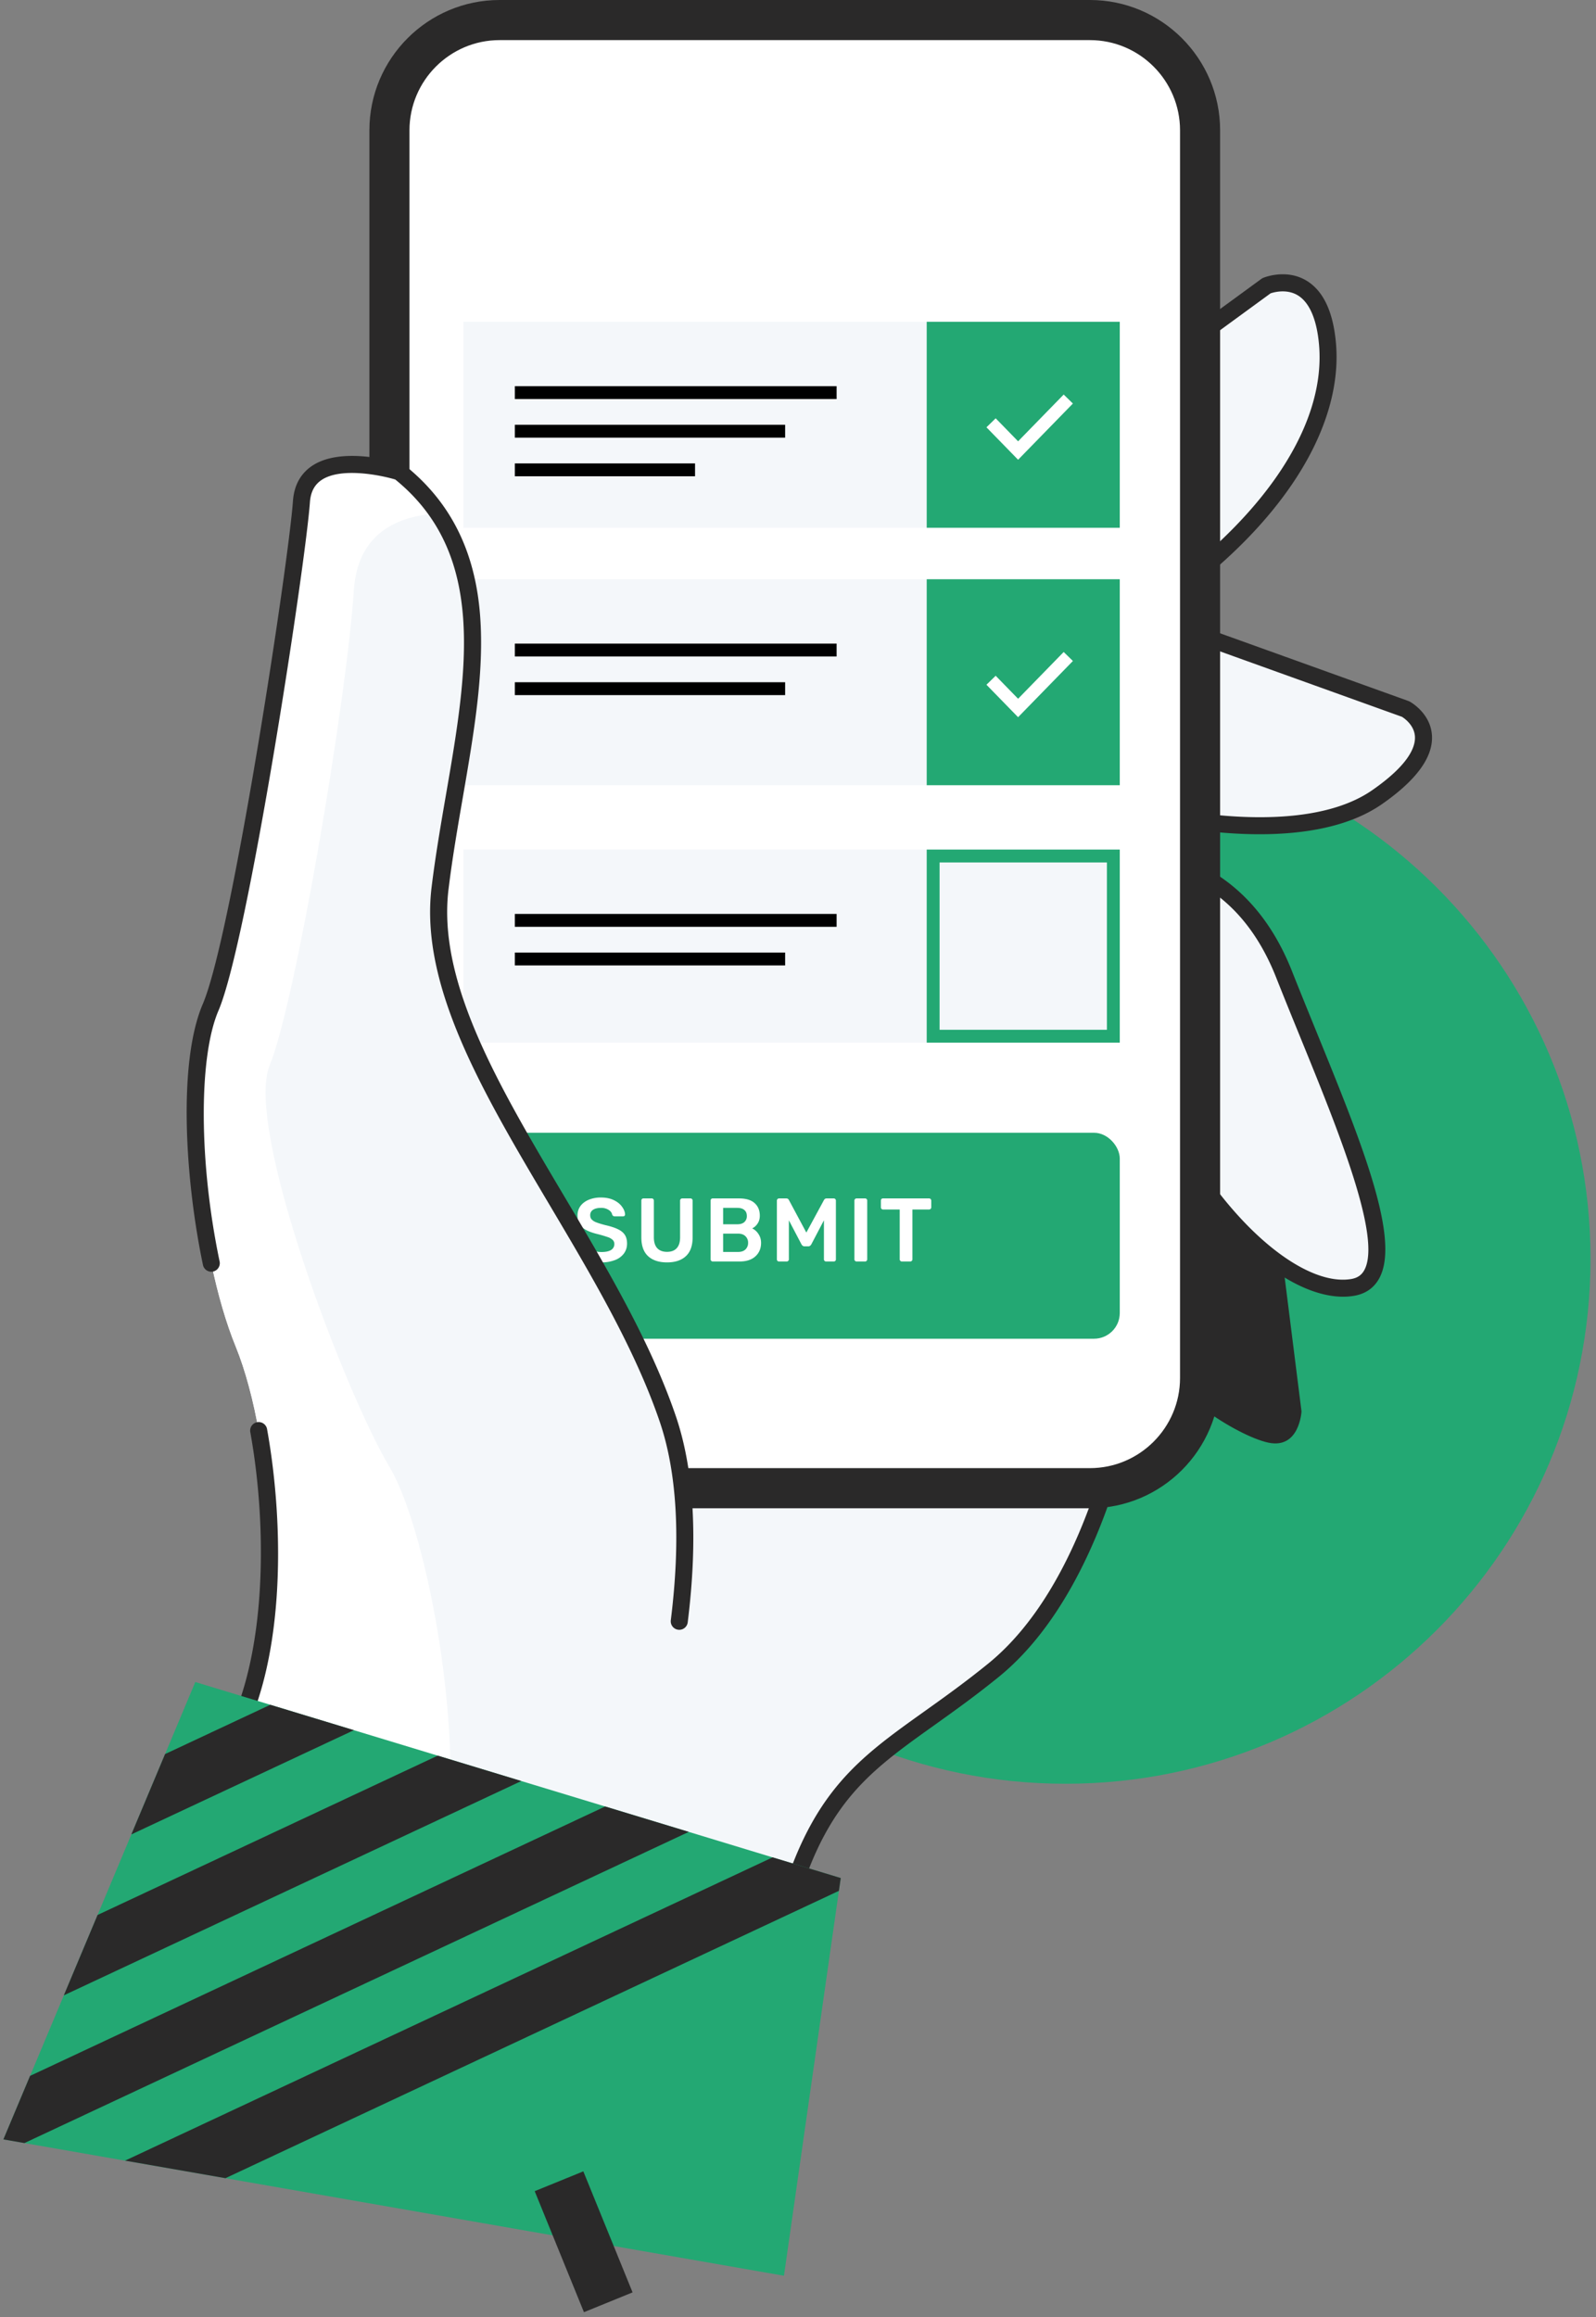 <svg width="124" height="180" fill="none" xmlns="http://www.w3.org/2000/svg"><rect width="100%" height="100%" fill="#808080" stroke="none"/><path d="M82.787 138.574c22.526 0 40.787-18.261 40.787-40.787S105.313 57 82.787 57 42 75.261 42 97.787s18.261 40.787 40.787 40.787z" fill="#23A873"/><path d="M99.28 95.007l1.839 14.639s-.147 2.943-2.573 2.428c-2.427-.514-8.16-4.193-7.793-6.401.368-2.207-2.794-16.036-2.794-16.036l11.01-1.619.312 6.989z" fill="#2A2929"/><path d="M83.291 33.235L98.398 22.2s4.19-1.765 4.741 4.524c.55 6.29-4.08 14.454-15.658 21.738l-4.19-15.227z" fill="#F4F7FA"/><path d="M87.482 49.123a.664.664 0 01-.638-.487l-4.19-15.228a.666.666 0 01.247-.71l15.106-11.036a.665.665 0 01.134-.075c.072-.03 1.788-.736 3.368.217 1.305.787 2.075 2.422 2.288 4.859.301 3.433-.872 7.212-3.393 10.926-2.766 4.076-6.996 7.922-12.573 11.43a.615.615 0 01-.35.104zM84.052 33.5l3.83 13.922c9.738-6.332 15.181-14.005 14.599-20.64-.171-1.963-.743-3.29-1.653-3.84-.866-.521-1.861-.238-2.112-.153L84.051 33.498z" fill="#2A2929"/><path d="M90.79 48.462l18.414 6.62s4.301 2.318-2.206 6.841c-6.505 4.524-20.398.883-21.28 0-.882-.882 5.072-13.461 5.072-13.461z" fill="#F4F7FA"/><path d="M97.866 64.809c-1.299 0-2.552-.081-3.684-.198-4.218-.438-8.265-1.551-8.931-2.218-.385-.384-.457-1 .26-3.154.39-1.17.996-2.728 1.803-4.635a197.324 197.324 0 012.879-6.426.66.66 0 01.82-.34l18.414 6.62a.934.934 0 01.091.04c.067.036 1.638.902 1.737 2.646.096 1.676-1.21 3.466-3.879 5.322-2.606 1.815-6.201 2.343-9.51 2.343zm-11.58-3.298c.773.409 4.1 1.394 8.22 1.801 3.731.368 8.861.332 12.115-1.931 2.823-1.962 3.358-3.344 3.312-4.16-.051-.892-.839-1.43-1.01-1.535l-17.79-6.398c-2.454 5.231-4.82 10.966-4.847 12.223zm.008.124h.002-.002z" fill="#2A2929"/><path d="M84.706 66.364c.358.175 10.664-1.778 15.057 9.32 4.393 11.097 10.305 23.547 5.293 24.338-5.011.79-13.214-7.12-17.136-18.838-3.921-11.718-3.214-14.82-3.214-14.82z" fill="#F4F7FA"/><path d="M104.35 100.736c-2.572 0-5.709-1.775-8.752-4.989-3.493-3.687-6.442-8.784-8.306-14.354-3.935-11.759-3.264-15.042-3.233-15.175a.666.666 0 01.772-.504c.067 0 .209-.006.336-.013 1.063-.05 3.885-.181 6.902.984 3.793 1.466 6.589 4.41 8.308 8.753.594 1.5 1.225 3.047 1.835 4.545 3.567 8.75 6.648 16.307 4.929 19.359-.419.742-1.085 1.191-1.982 1.331a5 5 0 01-.809.063zM85.32 67.021c-.011 1.285.287 5.164 3.226 13.952 3.816 11.406 11.81 19.118 16.406 18.394.491-.078.819-.292 1.035-.675 1.406-2.494-1.998-10.842-5.001-18.208-.612-1.5-1.245-3.052-1.84-4.556-2.453-6.197-7.103-9.192-13.826-8.907z" fill="#2A2929"/><path d="M87.96 106.751s-2.007 15.888-10.772 23.007c-8.765 7.118-13.893 7.448-17.035 22.51l-18.69-3.14-4.961-49.494 51.459 7.117z" fill="#F4F7FA"/><path d="M60.152 152.929a.602.602 0 01-.11-.01l-18.69-3.139a.66.66 0 01-.55-.587l-4.96-49.495a.662.662 0 01.748-.722l51.46 7.117a.66.66 0 01.565.739c-.022.165-.53 4.091-2.129 8.957-1.485 4.521-4.233 10.702-8.885 14.48-1.821 1.48-3.511 2.684-5.001 3.748-5.837 4.164-9.36 6.678-11.802 18.383a.66.66 0 01-.646.529zm-18.082-4.37l17.568 2.95c2.55-11.685 6.407-14.438 12.197-18.568 1.475-1.052 3.147-2.245 4.937-3.698 7.472-6.068 9.947-18.903 10.436-21.928l-49.963-6.911 4.825 48.155z" fill="#2A2929"/><path d="M84.678 115.613H38.816c-4.727 0-8.56-3.836-8.56-8.567V10.124c0-4.731 3.833-8.567 8.56-8.567h45.862c4.728 0 8.56 3.836 8.56 8.567v96.922c0 4.731-3.832 8.567-8.56 8.567z" fill="#fff"/><rect x="29" y="88" width="58" height="16" rx="2" fill="#23A873"/><path d="M46.73 98.07c-.415 0-.772-.063-1.07-.189-.3-.126-.526-.292-.68-.497a1.165 1.165 0 01-.245-.665.142.142 0 01.147-.147h.623c.056 0 .098.012.126.035a.268.268 0 01.091.098.713.713 0 00.322.399c.168.107.397.161.686.161.332 0 .581-.054.75-.161a.527.527 0 00.251-.462.424.424 0 00-.133-.322 1.02 1.02 0 00-.385-.217 9.717 9.717 0 00-.756-.224c-.55-.13-.954-.303-1.21-.518-.253-.22-.379-.53-.379-.931 0-.27.073-.511.217-.721.15-.21.362-.376.637-.497a2.43 2.43 0 01.973-.182c.383 0 .714.068.994.203s.493.306.637.511c.15.2.229.401.238.602a.142.142 0 01-.147.147h-.65a.203.203 0 01-.204-.133c-.028-.15-.121-.273-.28-.371a1.061 1.061 0 00-.588-.154c-.261 0-.466.049-.616.147a.48.48 0 00-.224.427c0 .13.038.238.112.322a.943.943 0 00.35.224c.164.065.397.138.7.217.411.093.738.198.98.315.248.117.43.264.546.441.117.177.175.404.175.679 0 .299-.084.56-.252.784a1.53 1.53 0 01-.7.504 2.834 2.834 0 01-1.036.175zm5.094 0c-.63 0-1.12-.161-1.47-.483-.35-.322-.525-.81-.525-1.463v-2.849c0-.051.014-.093.042-.126a.17.17 0 01.126-.049h.637c.05 0 .09.016.119.049a.17.17 0 01.049.126v2.849c0 .373.088.656.266.847.177.187.429.28.756.28.326 0 .576-.093.749-.28.177-.191.266-.474.266-.847v-2.849a.17.17 0 01.049-.126.17.17 0 01.126-.049h.63c.05 0 .09.016.119.049a.17.17 0 01.049.126v2.849c0 .653-.175 1.141-.525 1.463-.346.322-.833.483-1.463.483zm3.555-.07a.162.162 0 01-.12-.049.162.162 0 01-.048-.119v-4.557c0-.051.014-.093.042-.126a.17.17 0 01.126-.049h2.03c.546 0 .952.121 1.218.364.27.238.406.565.406.98 0 .243-.06.45-.182.623a1.05 1.05 0 01-.413.364c.196.089.36.233.49.434.135.2.203.43.203.686 0 .434-.147.784-.441 1.05-.29.266-.698.399-1.225.399h-2.086zm1.904-2.891c.242 0 .427-.058.553-.175a.608.608 0 00.189-.469c0-.2-.063-.355-.19-.462-.125-.112-.31-.168-.552-.168h-1.1v1.274h1.1zm.07 2.149c.242 0 .431-.065.567-.196a.693.693 0 00.203-.511.68.68 0 00-.203-.511c-.136-.135-.325-.203-.567-.203h-1.17v1.421h1.17zm3.182.742a.187.187 0 01-.126-.042.17.17 0 01-.05-.126v-4.557a.17.17 0 01.05-.126.17.17 0 01.126-.049h.553c.098 0 .168.044.21.133l1.35 2.52 1.366-2.52c.046-.089.116-.133.21-.133h.546a.17.17 0 01.126.049.17.17 0 01.049.126v4.557a.17.17 0 01-.05.126.187.187 0 01-.125.042h-.588a.162.162 0 01-.12-.049.162.162 0 01-.048-.119v-3.031l-.98 1.869c-.061.103-.14.154-.238.154h-.287c-.098 0-.178-.051-.238-.154l-.98-1.869v3.031a.162.162 0 01-.05.119.148.148 0 01-.118.049h-.588zm6.017 0a.162.162 0 01-.12-.049.162.162 0 01-.049-.119v-4.564c0-.051.017-.091.05-.119a.162.162 0 01.118-.049h.659c.05 0 .09.016.119.049a.148.148 0 01.049.119v4.564a.162.162 0 01-.05.119.148.148 0 01-.118.049h-.658zm3.519 0a.162.162 0 01-.119-.049.162.162 0 01-.049-.119v-3.871h-1.295a.162.162 0 01-.119-.049.162.162 0 01-.049-.119v-.518c0-.051.014-.093.042-.126a.17.17 0 01.126-.049h3.57c.052 0 .094.016.126.049a.17.17 0 01.05.126v.518a.162.162 0 01-.05.119.17.17 0 01-.126.049H70.89v3.871a.162.162 0 01-.049.119.17.17 0 01-.126.049h-.644z" fill="#fff"/><path fill="#F4F7FA" d="M36 25h51v16H36z"/><path stroke="#000" d="M40 36.5h14"/><path fill="#23A873" d="M72 25h15v16H72z"/><path d="M77 32.846L79.1 35l3.9-4" stroke="#fff"/><path stroke="#000" d="M40 30.5h25m-25 3h21"/><path fill="#F4F7FA" d="M36 45h51v16H36z"/><path fill="#23A873" d="M72 45h15v16H72z"/><path d="M77 52.846L79.1 55l3.9-4" stroke="#fff"/><path stroke="#000" d="M40 50.5h25m-25 3h21"/><path fill="#F4F7FA" d="M36 66h51v15H36z"/><path stroke="#23A873" d="M72.5 66.5h14v14h-14z"/><path stroke="#000" d="M40 71.5h25m-25 3h21"/><path d="M84.679 117.172H38.817c-5.579 0-10.117-4.542-10.117-10.124V10.124C28.7 4.542 33.238 0 38.817 0h45.862c5.578 0 10.117 4.542 10.117 10.124v96.922c0 5.583-4.539 10.126-10.117 10.126zM38.817 3.116c-3.86 0-7.003 3.145-7.003 7.008v96.922c0 3.864 3.142 7.008 7.003 7.008h45.862c3.86 0 7.003-3.144 7.003-7.008V10.124c0-3.863-3.142-7.008-7.003-7.008H38.817z" fill="#2A2929"/><path d="M46.26 150.115s-5.765-1.041-12.18-2.821c-9.143-2.537-19.61-6.577-16.598-11.246 5.127-7.945 3.805-24.165.828-31.448-2.976-7.284-4.261-20.937-1.947-26.345 2.316-5.407 6.726-34.648 7.057-39.282.331-4.634 7.608-2.318 7.608-2.318 1.243.995 2.237 2.075 3.025 3.233 5.184 7.612 1.426 18.495.135 29.127-1.485 12.248 12.733 26.646 17.695 41.212 4.963 14.565-5.623 39.888-5.623 39.888z" fill="#F4F7FA"/><path d="M34.08 147.294c-9.143-2.537-19.61-6.577-16.598-11.246 5.127-7.945 3.805-24.165.828-31.448-2.976-7.284-4.261-20.937-1.947-26.345 2.316-5.407 6.726-34.648 7.057-39.282.331-4.634 7.608-2.318 7.608-2.318 1.243.995 2.237 2.075 3.025 3.233-3.045.169-6.258 1.439-6.56 5.956-.585 8.771-4.554 32.108-6.539 36.908-1.985 4.801 5.79 25.32 9.345 31.279 2.857 4.786 6.446 22.446 3.78 33.263z" fill="#fff"/><path d="M32.812 147.596a.664.664 0 01-.185-.027c-9.577-2.773-14.997-5.688-16.108-8.662-.406-1.087-.27-2.171.407-3.221 3.742-5.797 3.961-16.447 2.52-24.432a.66.66 0 111.303-.234c1.378 7.637 1.495 18.868-2.712 25.386-.444.688-.536 1.354-.28 2.037.93 2.49 6.341 5.279 15.238 7.854a.662.662 0 01-.183 1.299zm19.964-20.983a.662.662 0 01-.658-.744c.78-6.27.49-11.462-.862-15.428-1.93-5.663-5.309-11.358-8.576-16.865-5.182-8.735-10.077-16.987-9.149-24.64.292-2.403.712-4.838 1.118-7.193 1.657-9.6 3.221-18.67-3.938-24.491-1.2-.358-4.253-.964-5.739.044-.545.37-.837.934-.893 1.724-.346 4.844-4.79 34.083-7.108 39.498-1.553 3.627-1.515 11.82.092 19.48a.66.66 0 11-1.294.272c-1.377-6.565-1.968-15.709-.013-20.274 2.278-5.322 6.661-34.266 7.004-39.07.086-1.204.582-2.121 1.472-2.725 2.382-1.617 6.808-.234 6.996-.175.078.025.15.063.213.114 3.557 2.846 5.473 6.66 5.859 11.663.34 4.4-.48 9.145-1.345 14.166-.404 2.338-.821 4.757-1.108 7.127-.874 7.206 3.908 15.27 8.972 23.805 3.302 5.565 6.716 11.321 8.69 17.115 1.416 4.157 1.727 9.546.923 16.018a.662.662 0 01-.657.579z" fill="#2A2929"/><path d="M65.32 145.898l-.143.995-4.268 29.901-43.392-7.579-7.8-1.362-7.82-1.366-1.633-.286 2.072-4.934 2.624-6.257 2.62-6.243 2.626-6.259 2.619-6.241 2.347-5.597L21 132.438l6.495 1.973 6.513 1.978 6.496 1.973 6.514 1.977 6.496 1.973 6.513 1.98 5.293 1.606z" fill="#23A873"/><path d="M27.495 134.411l-17.289 8.097 2.62-6.241L21 132.438l6.495 1.973zm13.009 3.951L4.96 155.01l2.62-6.243 26.428-12.378 6.496 1.973zm13.01 3.95L1.897 166.486l-1.633-.285 2.072-4.934 44.681-20.928 6.497 1.973zm11.806 3.586l-.143.995-47.66 22.322-7.8-1.363 50.31-23.561 5.294 1.607zm-19.999 22.786l-3.778 1.54 3.827 9.402 3.778-1.54-3.827-9.402z" fill="#2A2929"/></svg>